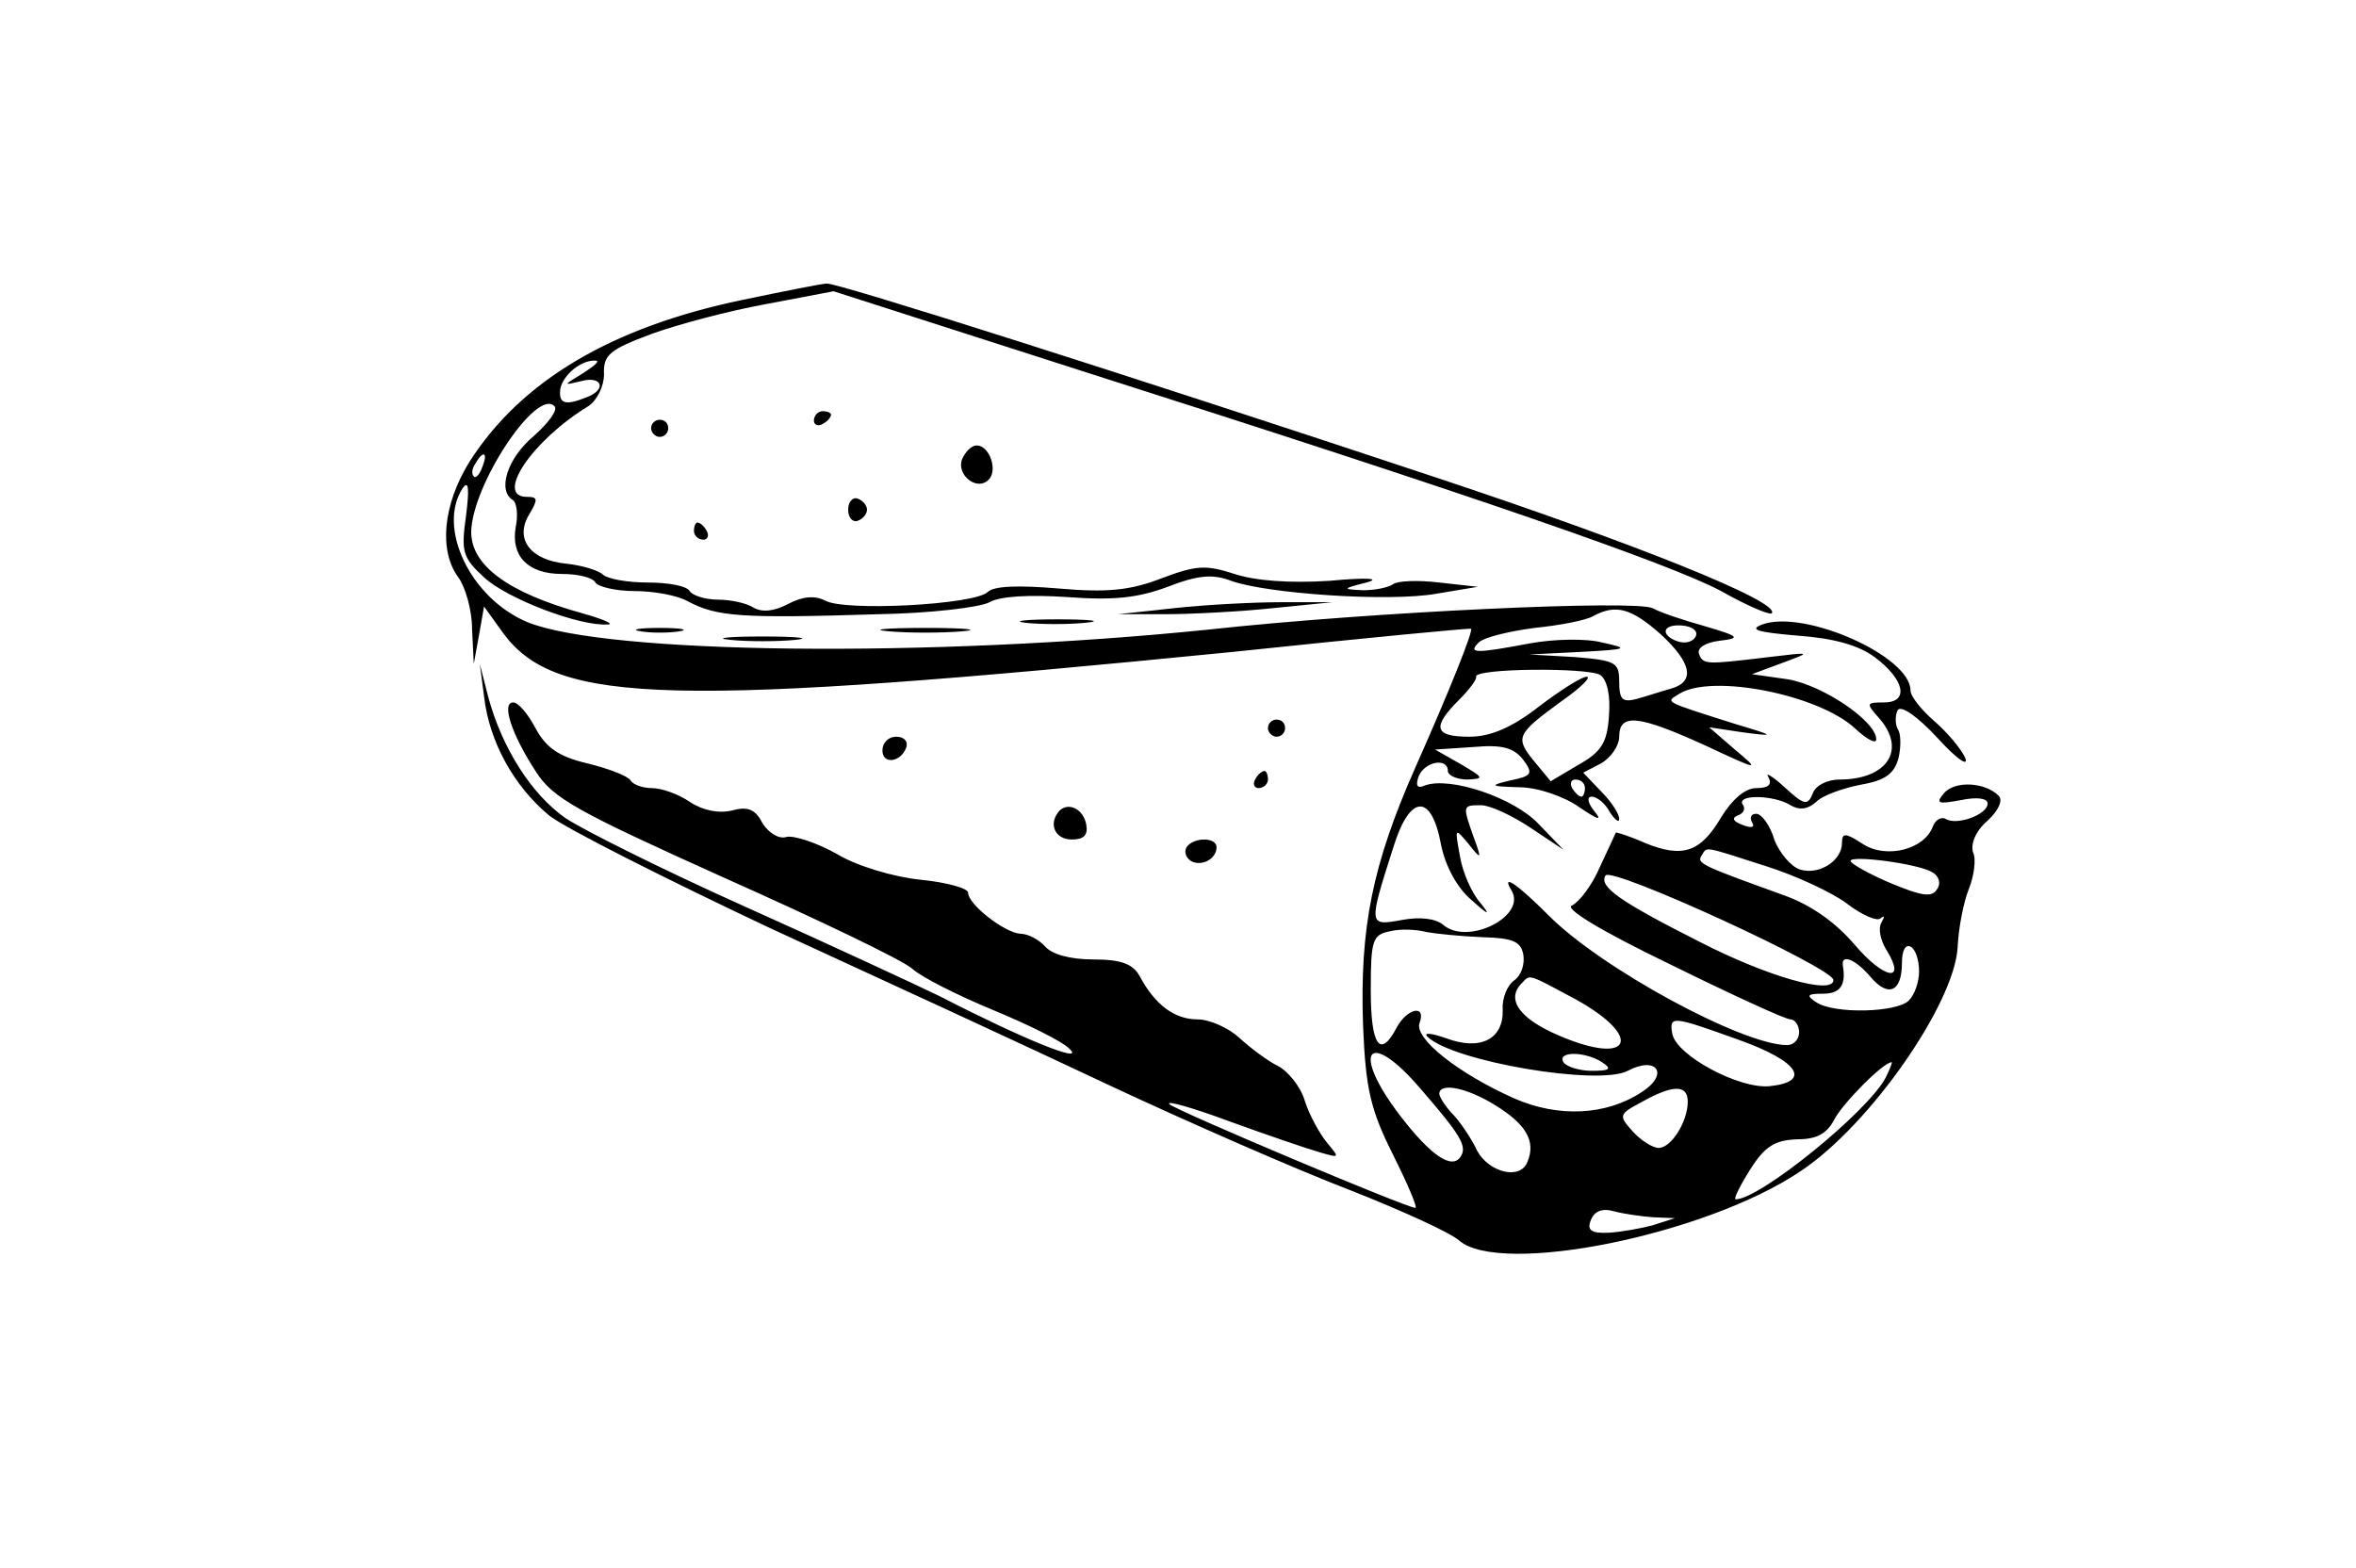 <?xml version="1.0" standalone="no"?>
<!DOCTYPE svg PUBLIC "-//W3C//DTD SVG 20010904//EN"
 "http://www.w3.org/TR/2001/REC-SVG-20010904/DTD/svg10.dtd">
<svg version="1.0" xmlns="http://www.w3.org/2000/svg"
 width="275pt" height="183pt" viewBox="0 0 275 183"
 preserveAspectRatio="xMidYMid meet">

<g transform="translate(0,183) scale(0.1,-0.1)"
fill="#000000" stroke="none">
<path d="M867 1480 c-154 -32 -259 -95 -319 -189 -31 -50 -36 -104 -13 -135 8
-11 16 -38 16 -60 l2 -41 6 33 6 34 23 -32 c62 -83 196 -86 851 -21 152 16
277 28 278 27 3 -2 -25 -72 -65 -162 -50 -113 -65 -187 -61 -301 3 -75 9 -99
35 -151 17 -34 29 -62 26 -62 -10 0 -278 113 -287 121 -5 5 27 -4 70 -20 44
-16 91 -32 105 -36 24 -7 24 -7 9 11 -9 11 -21 33 -26 49 -5 17 -20 35 -32 41
-12 6 -32 21 -45 33 -12 11 -34 21 -48 21 -27 0 -50 17 -68 51 -8 14 -22 19
-54 19 -27 0 -48 6 -56 15 -7 8 -20 15 -29 15 -18 1 -61 34 -61 48 0 5 -25 12
-55 15 -31 3 -75 16 -98 30 -23 13 -50 22 -59 20 -9 -3 -21 5 -28 16 -8 16
-17 20 -35 15 -16 -4 -35 0 -50 10 -13 9 -33 16 -44 16 -11 0 -22 4 -25 9 -3
5 -26 14 -51 20 -34 8 -48 19 -60 41 -9 17 -20 30 -26 30 -14 0 -2 -37 26 -80
20 -32 48 -47 221 -125 110 -49 208 -96 219 -106 11 -10 53 -31 94 -48 41 -17
82 -37 90 -46 17 -17 -55 12 -152 62 -29 14 -130 61 -226 104 -96 43 -190 90
-211 104 -40 28 -74 82 -90 141 l-10 39 5 -38 c6 -53 35 -105 76 -139 19 -15
136 -74 259 -132 124 -57 302 -139 395 -183 94 -44 220 -99 280 -122 61 -24
118 -50 128 -59 48 -42 288 6 399 81 81 54 179 195 183 261 1 23 7 53 13 68 6
15 9 35 5 43 -3 10 3 25 17 37 13 12 18 24 13 29 -16 16 -51 18 -64 3 -10 -12
-7 -13 20 -8 19 4 31 2 31 -4 0 -13 -36 -26 -49 -18 -5 3 -12 -1 -15 -9 -10
-27 -55 -38 -82 -20 -20 13 -24 13 -24 1 0 -21 -27 -38 -49 -31 -10 3 -24 19
-30 35 -5 17 -15 30 -21 30 -6 0 -8 -4 -5 -10 4 -6 -1 -7 -11 -3 -11 4 -13 8
-6 11 7 2 10 8 6 13 -7 12 37 11 56 -1 10 -6 20 -5 30 4 8 8 32 16 52 20 29 5
39 13 44 31 3 13 3 29 -1 34 -3 6 -3 16 0 22 4 6 23 -7 47 -33 21 -23 36 -34
32 -23 -5 11 -21 30 -36 43 -15 13 -28 29 -28 36 0 40 -124 95 -173 77 -16 -6
-6 -9 41 -13 42 -3 71 -11 90 -25 35 -26 41 -53 11 -53 -21 0 -21 -1 -6 -18
33 -37 10 -72 -46 -72 -14 0 -28 -7 -31 -16 -6 -15 -10 -14 -33 7 -14 13 -23
18 -19 12 5 -9 0 -13 -14 -13 -13 0 -28 -13 -41 -34 -24 -41 -45 -48 -89 -30
-18 8 -34 13 -34 12 -1 -2 -9 -20 -19 -41 -9 -21 -24 -40 -32 -44 -10 -3 32
-29 115 -69 71 -35 134 -64 140 -64 5 0 10 -7 10 -15 0 -8 -6 -15 -14 -15 -52
0 -218 90 -279 152 -36 36 -55 49 -43 29 19 -30 -50 -65 -79 -41 -9 8 -28 10
-49 6 -39 -7 -39 -7 -9 87 19 60 44 61 55 1 5 -25 19 -51 36 -65 20 -18 22
-18 10 -3 -10 11 -21 36 -24 55 -6 33 -6 33 10 14 15 -19 16 -19 6 8 -13 37
-13 37 9 37 10 0 36 -12 57 -26 l39 -26 -29 30 c-29 31 -104 56 -133 45 -9 -4
-11 0 -7 11 7 17 34 22 34 6 0 -5 10 -10 23 -10 20 1 19 2 -8 18 l-30 17 45 3
c34 3 47 -1 58 -15 12 -16 10 -19 -15 -24 -25 -6 -24 -7 10 -8 22 0 53 -11 70
-23 22 -15 28 -17 18 -5 -8 10 -9 17 -3 17 6 0 16 -8 21 -18 6 -9 11 -13 11
-8 0 6 -9 20 -21 32 l-21 22 21 11 c12 7 21 21 21 31 0 28 23 25 100 -10 64
-30 65 -30 35 -5 l-30 26 40 -6 c38 -5 37 -4 -10 10 -85 27 -81 25 -65 35 38
24 164 -1 206 -41 13 -12 24 -18 24 -12 0 21 -62 63 -103 70 l-42 6 35 13 c35
13 35 13 -15 7 -75 -9 -77 -9 -82 4 -2 7 8 13 24 15 25 3 24 5 -17 17 -25 7
-52 16 -61 21 -19 10 -327 -4 -519 -25 -324 -33 -703 -29 -795 9 -66 28 -105
110 -75 156 7 10 8 0 4 -32 -6 -42 -4 -49 21 -72 27 -25 111 -57 144 -55 9 0
-4 6 -29 13 -87 24 -130 56 -130 95 1 55 76 168 97 147 5 -4 -7 -20 -24 -35
-31 -26 -43 -64 -24 -75 4 -3 6 -17 3 -31 -6 -34 14 -55 54 -55 18 0 36 -4 39
-10 3 -5 24 -10 46 -10 22 0 50 -5 62 -12 34 -18 62 -20 222 -15 61 1 119 8
130 14 12 7 46 9 91 6 54 -4 82 -1 117 12 36 14 53 15 74 7 41 -15 185 -25
240 -15 l48 8 -45 5 c-25 3 -49 2 -54 -2 -6 -4 -21 -7 -35 -7 -25 1 -24 2 4 9
18 5 0 6 -43 2 -46 -3 -87 0 -111 8 -34 11 -45 10 -85 -5 -36 -14 -63 -17
-120 -12 -47 4 -76 3 -83 -4 -15 -15 -168 -23 -190 -10 -12 6 -26 5 -43 -4
-17 -9 -31 -10 -41 -4 -8 5 -26 9 -41 9 -15 0 -30 5 -33 10 -3 6 -25 10 -49
10 -23 0 -46 4 -52 9 -5 5 -24 11 -43 13 -42 4 -61 29 -43 58 10 17 10 20 -3
20 -38 0 6 66 72 106 10 7 18 23 18 37 -1 23 7 29 55 47 30 11 90 27 134 35
l79 15 296 -95 c452 -144 680 -223 740 -255 30 -17 56 -28 59 -26 12 13 -161
82 -393 159 -367 122 -698 227 -710 226 -5 0 -50 -9 -98 -19z m-187 -86 c-23
-14 -23 -14 -2 -9 25 7 31 -10 6 -19 -25 -10 -32 -7 -30 10 3 16 24 34 41 33
6 0 -1 -6 -15 -15z m-117 -109 c-3 -9 -8 -14 -10 -11 -3 3 -2 9 2 15 9 16 15
13 8 -4z m1375 -195 c37 -34 41 -56 12 -64 -11 -3 -29 -9 -40 -12 -16 -4 -20
-1 -20 20 0 23 -4 25 -52 29 l-53 3 60 3 c56 3 57 4 25 11 -19 5 -57 4 -84 -1
-64 -12 -73 -12 -60 1 6 6 35 13 65 17 30 3 61 9 69 14 26 14 44 9 78 -21z
m42 0 c0 -5 -6 -10 -14 -10 -8 0 -18 5 -21 10 -3 6 3 10 14 10 12 0 21 -4 21
-10z m-112 -48 c8 -6 12 -24 10 -48 -2 -31 -9 -42 -36 -57 l-32 -19 -19 23
c-23 28 -21 32 31 70 23 16 36 29 30 29 -6 0 -31 -16 -56 -35 -32 -25 -57 -35
-81 -35 -41 0 -44 11 -12 43 12 12 21 24 20 27 -3 10 131 11 145 2z m-18 -132
c0 -5 -2 -10 -4 -10 -3 0 -8 5 -11 10 -3 6 -1 10 4 10 6 0 11 -4 11 -10z m211
-91 c35 -11 78 -31 95 -44 17 -13 35 -21 39 -17 5 4 5 2 1 -5 -4 -7 -1 -21 6
-32 24 -39 -3 -34 -37 6 -23 27 -52 47 -83 58 -94 34 -102 37 -96 46 7 11 0
12 75 -12z m194 -7 c8 -4 11 -13 6 -20 -6 -10 -18 -8 -54 7 -26 11 -47 23 -47
26 0 7 78 -3 95 -13z m-115 -126 c0 -18 -77 4 -155 44 -95 48 -119 65 -111 78
7 11 266 -108 266 -122z m-410 50 c36 -1 45 -5 48 -20 2 -11 -2 -24 -10 -30
-9 -6 -15 -22 -14 -35 1 -34 -26 -48 -66 -33 -17 6 -27 7 -22 2 29 -29 200
-58 234 -40 34 18 49 -4 16 -25 -41 -27 -97 -30 -149 -7 -65 29 -117 70 -110
88 8 22 -15 17 -27 -6 -19 -36 -30 -21 -30 44 0 59 2 65 23 69 12 3 31 2 42
-1 11 -2 40 -5 65 -6z m510 -40 c0 -12 -5 -27 -12 -34 -14 -14 -87 -16 -108
-2 -12 8 -11 10 8 10 20 0 27 10 23 33 -2 14 15 7 32 -13 21 -25 37 -18 37 16
0 14 4 22 10 19 6 -3 10 -16 10 -29z m-400 -33 c79 -44 64 -78 -20 -42 -47 20
-63 43 -43 62 9 10 7 10 63 -20z m190 -47 c70 -25 85 -49 35 -54 -36 -3 -108
36 -113 61 -4 22 0 21 78 -7z m-371 -58 c45 -52 54 -66 46 -78 -10 -16 -35 1
-71 48 -58 76 -37 103 25 30z m211 32 c12 -8 9 -10 -12 -10 -15 0 -30 5 -33
10 -8 13 25 13 45 0z m331 -18 c-21 -40 -147 -142 -175 -142 -3 0 5 16 17 35
17 27 29 34 54 35 23 0 35 6 44 23 9 18 57 67 67 67 1 0 -2 -8 -7 -18z m-456
-32 c36 -22 48 -42 38 -66 -8 -22 -45 -13 -59 13 -6 13 -18 31 -27 41 -10 10
-17 22 -17 25 0 14 33 7 65 -13z m225 4 c0 -23 -19 -54 -34 -54 -7 0 -21 9
-30 19 -17 19 -17 20 11 35 36 20 53 20 53 0z m-40 -135 l25 -1 -25 -8 c-14
-4 -37 -8 -52 -9 -21 -1 -26 3 -21 15 4 10 13 14 27 10 11 -3 32 -6 46 -7z"/>
<path d="M950 1339 c0 -5 5 -7 10 -4 6 3 10 8 10 11 0 2 -4 4 -10 4 -5 0 -10
-5 -10 -11z"/>
<path d="M760 1330 c0 -5 5 -10 10 -10 6 0 10 5 10 10 0 6 -4 10 -10 10 -5 0
-10 -4 -10 -10z"/>
<path d="M1123 1294 c-7 -18 17 -38 31 -24 11 11 1 40 -14 40 -6 0 -13 -7 -17
-16z"/>
<path d="M990 1235 c0 -9 5 -15 11 -13 6 2 11 8 11 13 0 5 -5 11 -11 13 -6 2
-11 -4 -11 -13z"/>
<path d="M810 1210 c0 -5 5 -10 11 -10 5 0 7 5 4 10 -3 6 -8 10 -11 10 -2 0
-4 -4 -4 -10z"/>
<path d="M1370 1120 l-65 -7 55 0 c30 0 87 3 125 7 l70 7 -60 0 c-33 0 -89 -3
-125 -7z"/>
<path d="M1197 1103 c18 -2 50 -2 70 0 21 2 7 4 -32 4 -38 0 -55 -2 -38 -4z"/>
<path d="M748 1093 c12 -2 32 -2 45 0 12 2 2 4 -23 4 -25 0 -35 -2 -22 -4z"/>
<path d="M1038 1093 c23 -2 61 -2 85 0 23 2 4 4 -43 4 -47 0 -66 -2 -42 -4z"/>
<path d="M853 1083 c20 -2 54 -2 75 0 20 2 3 4 -38 4 -41 0 -58 -2 -37 -4z"/>
<path d="M1480 980 c0 -5 5 -10 10 -10 6 0 10 5 10 10 0 6 -4 10 -10 10 -5 0
-10 -4 -10 -10z"/>
<path d="M1030 954 c0 -17 22 -14 28 4 2 7 -3 12 -12 12 -9 0 -16 -7 -16 -16z"/>
<path d="M1465 920 c-3 -5 -1 -10 4 -10 6 0 11 5 11 10 0 6 -2 10 -4 10 -3 0
-8 -4 -11 -10z"/>
<path d="M1237 884 c-14 -15 -6 -34 14 -34 14 0 19 5 17 17 -3 18 -20 27 -31
17z"/>
<path d="M1385 841 c-3 -5 -1 -12 5 -16 12 -7 30 2 30 16 0 12 -27 12 -35 0z"/>
</g>
</svg>
